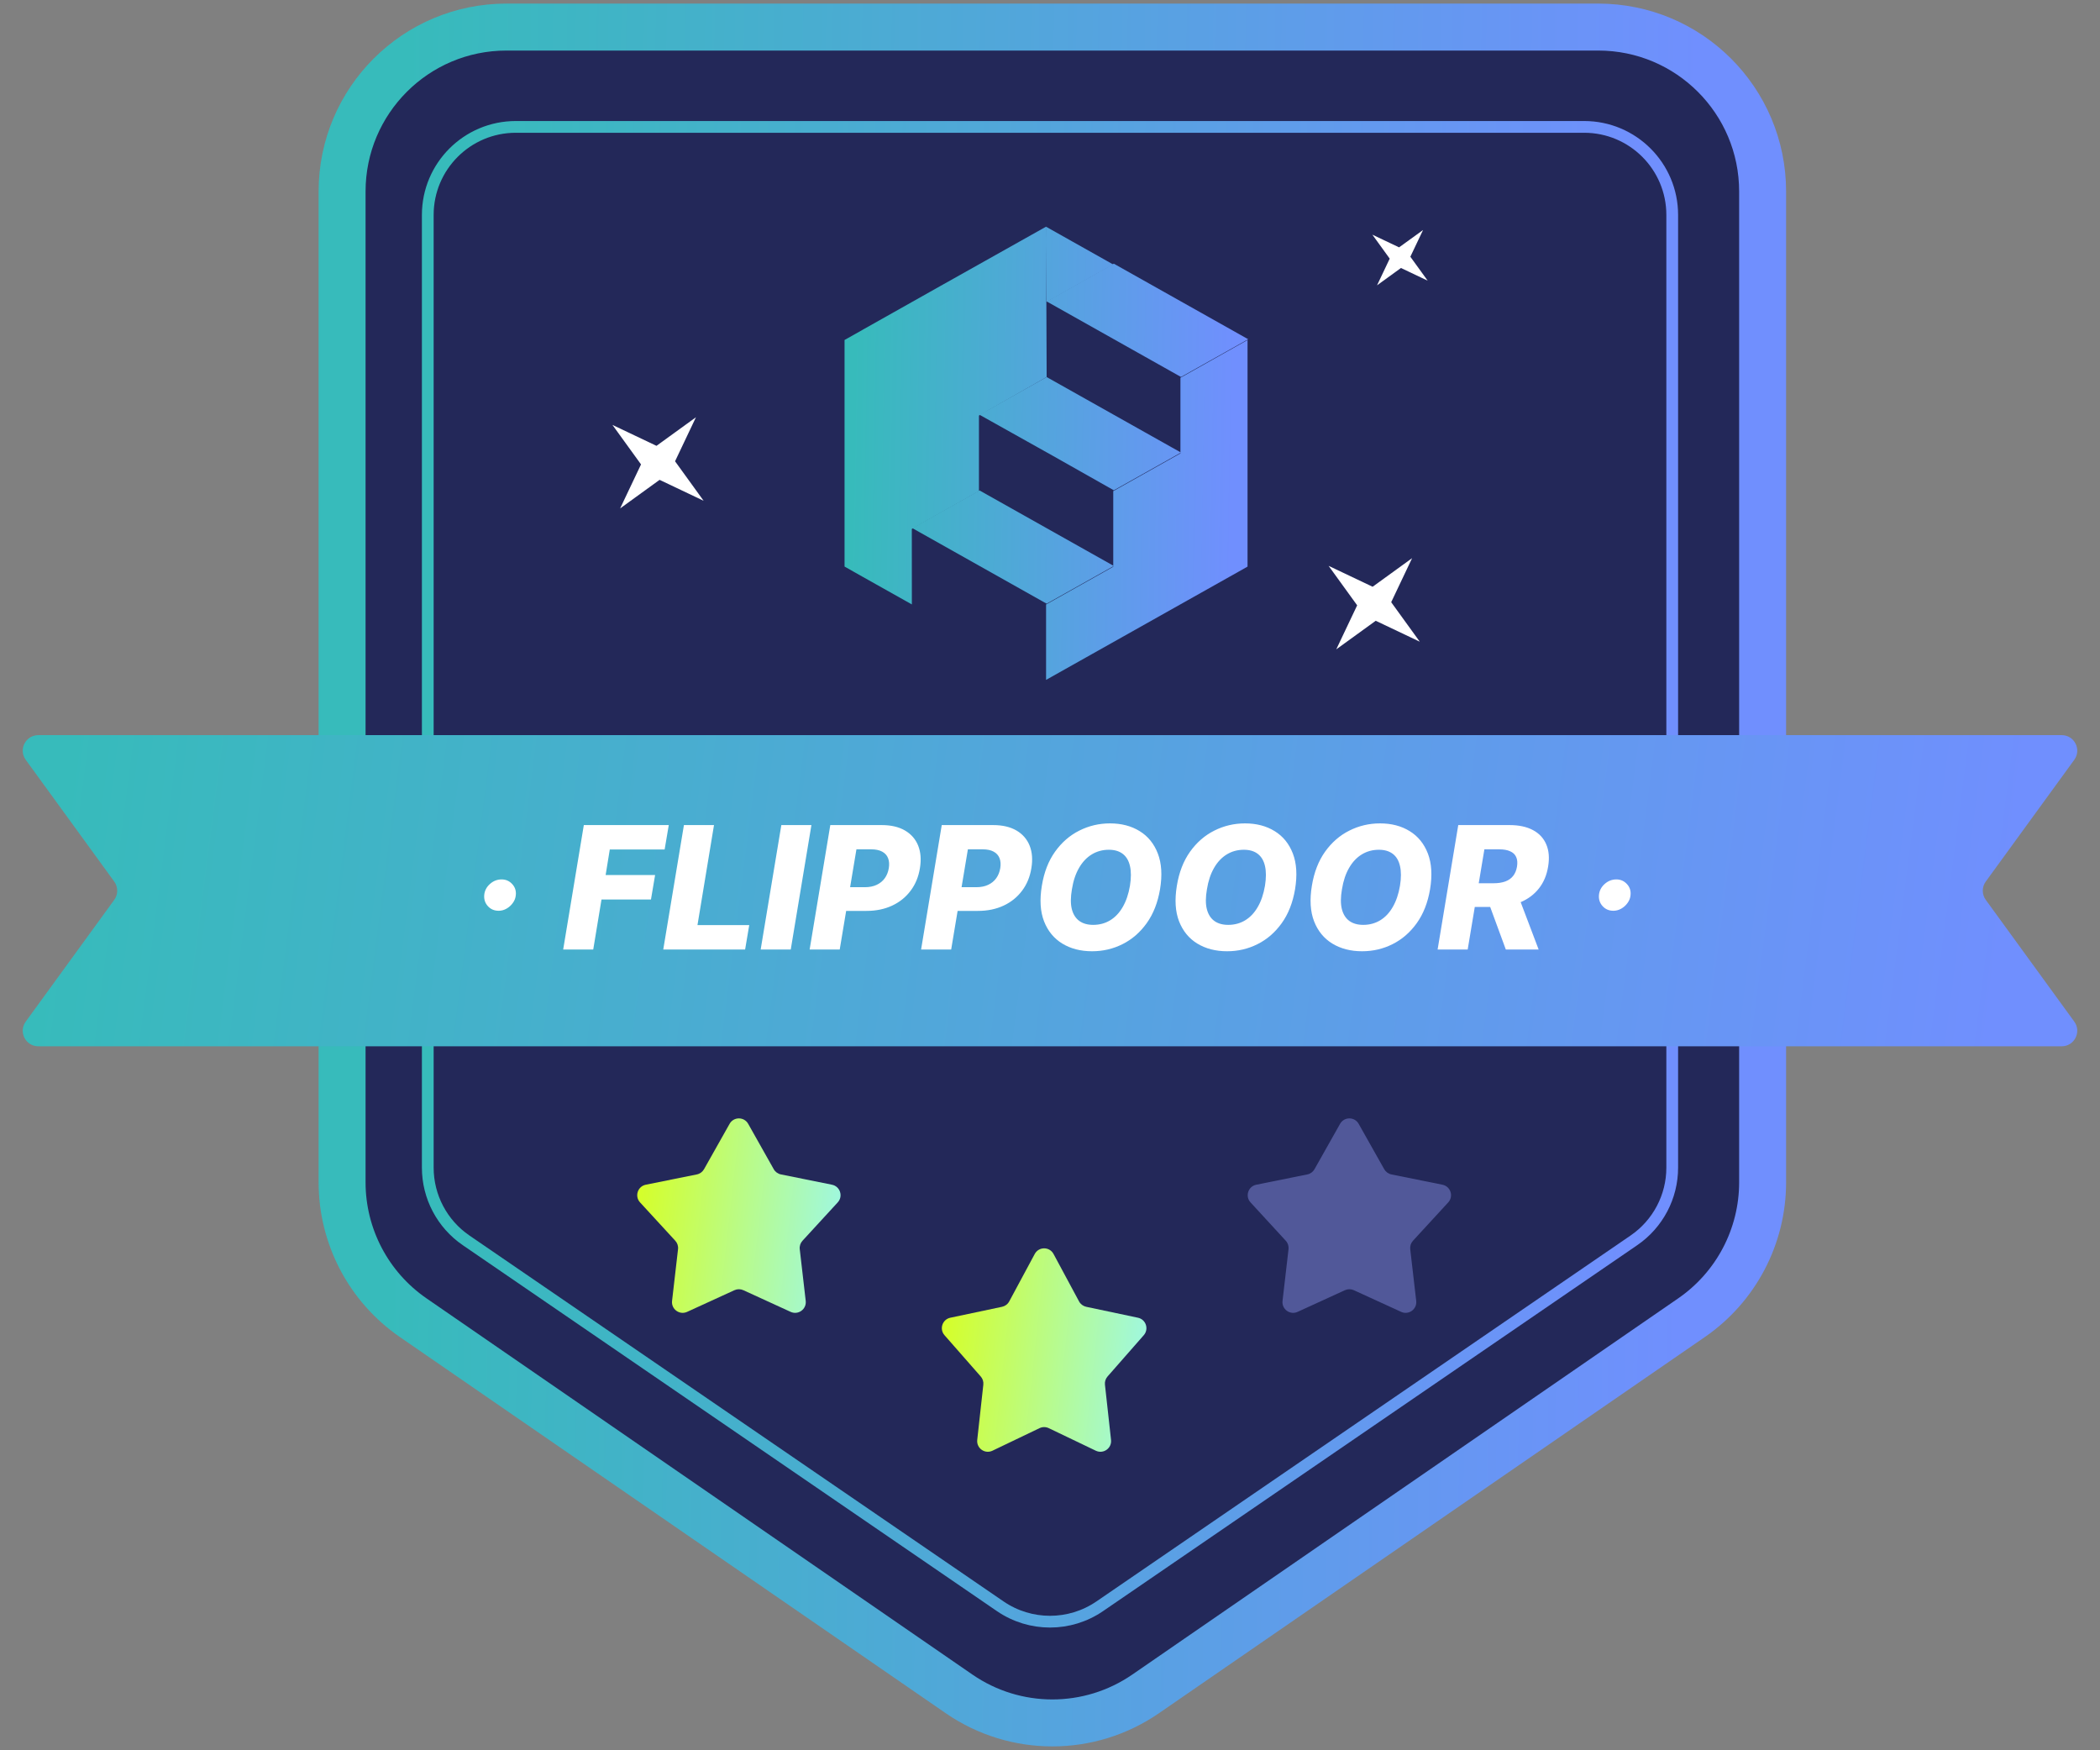 <svg width="108" height="90" viewBox="0 0 108 90" fill="none" xmlns="http://www.w3.org/2000/svg">
<rect x="0" y="0" width="108" height="90" fill="#808080" stroke="none"/>
<path d="M26.046 1.392C21.377 1.392 17.593 5.177 17.593 9.845V60.796C17.593 63.576 18.96 66.179 21.249 67.756L49.325 87.101C52.213 89.091 56.029 89.091 58.917 87.101L86.993 67.756C89.282 66.179 90.649 63.576 90.649 60.796V9.845C90.649 5.177 86.865 1.392 82.196 1.392H26.046Z" fill="url(#paint0_linear_10753_23905)" stroke="url(#paint1_linear_10753_23905)" stroke-width="2.415"/>
<path d="M22 11.053C22 8.552 24.027 6.525 26.528 6.525H81.472C83.973 6.525 86 8.552 86 11.053V60.042C86 61.536 85.263 62.934 84.031 63.778L56.559 82.595C55.017 83.651 52.984 83.651 51.441 82.595L23.97 63.778C22.737 62.934 22 61.536 22 60.042V11.053Z" stroke="url(#paint2_linear_10753_23905)" stroke-width="0.604"/>
<path fill-rule="evenodd" clip-rule="evenodd" d="M44.362 29.657L46.896 31.08L46.893 27.2L50.346 25.253L50.346 21.369L53.828 19.388L53.797 11.656L48.383 14.695L44.362 16.958L44.362 16.96L43.434 17.482L43.434 29.133L44.362 29.657ZM53.8 11.66L53.8 15.54L57.251 13.6L53.8 11.66ZM60.708 23.313L57.253 25.253L57.253 29.142L53.798 31.082L53.798 34.96L63.697 29.396L64.159 29.135L64.159 17.484L63.697 17.744L63.697 17.746L63.695 17.744L60.708 19.424L60.708 23.313Z" fill="url(#paint3_linear_10753_23905)"/>
<path fill-rule="evenodd" clip-rule="evenodd" d="M60.738 23.271L57.283 25.211L54.114 23.42L50.376 21.328L53.828 19.388L60.276 23.012L60.738 23.271ZM64.193 17.444L60.738 19.384L53.83 15.5L57.281 13.558L64.193 17.444ZM46.923 27.159L50.376 25.219L57.283 29.102L53.828 31.042L46.923 27.159Z" fill="url(#paint4_linear_10753_23905)"/>
<path d="M53.215 64.48C53.422 64.094 53.974 64.094 54.182 64.48L55.494 66.919C55.571 67.061 55.706 67.162 55.864 67.196L58.523 67.758C58.933 67.844 59.099 68.341 58.822 68.657L56.959 70.78C56.857 70.896 56.809 71.049 56.826 71.202L57.139 74.041C57.186 74.469 56.744 74.782 56.356 74.596L53.936 73.436C53.785 73.364 53.611 73.364 53.461 73.436L51.041 74.596C50.652 74.782 50.211 74.469 50.258 74.041L50.571 71.202C50.588 71.049 50.54 70.896 50.438 70.78L48.575 68.657C48.298 68.341 48.463 67.844 48.874 67.758L51.533 67.196C51.691 67.162 51.826 67.061 51.903 66.919L53.215 64.48Z" fill="url(#paint5_linear_10753_23905)"/>
<path d="M37.522 57.788C37.732 57.415 38.268 57.415 38.478 57.788L39.793 60.121C39.871 60.26 40.006 60.358 40.163 60.389L42.788 60.919C43.207 61.003 43.373 61.514 43.083 61.828L41.271 63.8C41.163 63.917 41.111 64.076 41.13 64.234L41.437 66.894C41.486 67.319 41.052 67.635 40.663 67.457L38.229 66.342C38.084 66.276 37.917 66.276 37.772 66.342L35.337 67.457C34.948 67.635 34.514 67.319 34.563 66.894L34.87 64.234C34.889 64.076 34.837 63.917 34.729 63.8L32.917 61.828C32.628 61.514 32.793 61.003 33.212 60.919L35.837 60.389C35.994 60.358 36.129 60.26 36.207 60.121L37.522 57.788Z" fill="url(#paint6_linear_10753_23905)"/>
<path d="M68.918 57.788C69.128 57.415 69.665 57.415 69.874 57.788L71.189 60.121C71.268 60.26 71.403 60.358 71.559 60.389L74.184 60.919C74.603 61.003 74.769 61.514 74.48 61.828L72.667 63.8C72.559 63.917 72.508 64.076 72.526 64.234L72.834 66.894C72.883 67.319 72.449 67.635 72.06 67.457L69.625 66.342C69.48 66.276 69.313 66.276 69.168 66.342L66.733 67.457C66.344 67.635 65.91 67.319 65.959 66.894L66.267 64.234C66.285 64.076 66.234 63.917 66.126 63.8L64.313 61.828C64.024 61.514 64.19 61.003 64.609 60.919L67.234 60.389C67.39 60.358 67.525 60.26 67.603 60.121L68.918 57.788Z" fill="#515899"/>
<path d="M1.324 39.071C0.939 38.542 1.317 37.801 1.971 37.801H106.029C106.683 37.801 107.061 38.542 106.676 39.071L102.125 45.33C101.921 45.611 101.921 45.991 102.125 46.271L106.676 52.53C107.061 53.059 106.683 53.801 106.029 53.801H1.971C1.317 53.801 0.939 53.059 1.324 52.53L5.875 46.271C6.079 45.991 6.079 45.611 5.875 45.33L1.324 39.071Z" fill="url(#paint7_linear_10753_23905)"/>
<path d="M25.647 46.832C25.42 46.832 25.235 46.753 25.091 46.595C24.947 46.437 24.884 46.245 24.903 46.02C24.924 45.799 25.022 45.611 25.197 45.454C25.372 45.298 25.572 45.22 25.797 45.22C26.012 45.22 26.192 45.298 26.338 45.454C26.485 45.611 26.549 45.799 26.528 46.02C26.516 46.17 26.465 46.306 26.375 46.429C26.288 46.552 26.179 46.65 26.05 46.723C25.921 46.796 25.787 46.832 25.647 46.832ZM28.963 48.826L30.025 42.426H34.394L34.181 43.682H31.36L31.147 44.995H33.691L33.478 46.254H30.934L30.509 48.826H28.963ZM34.11 48.826L35.173 42.426H36.72L35.87 47.57H38.532L38.32 48.826H34.11ZM41.73 42.426L40.667 48.826H39.12L40.183 42.426H41.73ZM41.638 48.826L42.701 42.426H45.345C45.824 42.426 46.223 42.519 46.541 42.704C46.86 42.89 47.086 43.149 47.22 43.482C47.353 43.816 47.383 44.202 47.31 44.642C47.239 45.086 47.08 45.472 46.832 45.801C46.586 46.13 46.27 46.386 45.882 46.567C45.495 46.748 45.054 46.839 44.56 46.839H42.932L43.135 45.62H44.479C44.714 45.62 44.918 45.579 45.088 45.498C45.261 45.417 45.4 45.303 45.504 45.157C45.608 45.012 45.677 44.84 45.71 44.642C45.742 44.444 45.729 44.273 45.673 44.129C45.617 43.983 45.516 43.871 45.37 43.792C45.226 43.713 45.038 43.673 44.807 43.673H44.045L43.185 48.826H41.638ZM47.37 48.826L48.433 42.426H51.077C51.556 42.426 51.955 42.519 52.274 42.704C52.592 42.89 52.818 43.149 52.952 43.482C53.085 43.816 53.115 44.202 53.042 44.642C52.971 45.086 52.812 45.472 52.564 45.801C52.318 46.13 52.002 46.386 51.614 46.567C51.227 46.748 50.786 46.839 50.292 46.839H48.664L48.867 45.62H50.211C50.447 45.62 50.65 45.579 50.82 45.498C50.993 45.417 51.132 45.303 51.236 45.157C51.34 45.012 51.409 44.84 51.442 44.642C51.474 44.444 51.461 44.273 51.405 44.129C51.349 43.983 51.248 43.871 51.102 43.792C50.958 43.713 50.77 43.673 50.539 43.673H49.777L48.917 48.826H47.37ZM59.659 45.726C59.542 46.416 59.313 46.998 58.971 47.473C58.632 47.946 58.218 48.304 57.731 48.548C57.245 48.792 56.723 48.914 56.165 48.914C55.575 48.914 55.065 48.782 54.634 48.52C54.203 48.257 53.889 47.875 53.693 47.373C53.499 46.871 53.462 46.262 53.581 45.545C53.693 44.855 53.919 44.272 54.259 43.795C54.6 43.318 55.016 42.956 55.506 42.711C55.997 42.463 56.524 42.339 57.087 42.339C57.672 42.339 58.18 42.471 58.609 42.736C59.04 43 59.352 43.385 59.546 43.889C59.74 44.393 59.778 45.005 59.659 45.726ZM58.112 45.545C58.176 45.143 58.176 44.804 58.112 44.529C58.049 44.254 57.926 44.047 57.743 43.907C57.56 43.766 57.321 43.695 57.028 43.695C56.703 43.695 56.409 43.775 56.146 43.935C55.886 44.094 55.668 44.325 55.493 44.629C55.318 44.931 55.196 45.297 55.127 45.726C55.057 46.132 55.055 46.471 55.121 46.742C55.19 47.013 55.318 47.217 55.506 47.354C55.693 47.49 55.932 47.557 56.221 47.557C56.544 47.557 56.835 47.479 57.093 47.323C57.351 47.167 57.567 46.939 57.74 46.639C57.915 46.339 58.039 45.974 58.112 45.545ZM66.603 45.726C66.486 46.416 66.257 46.998 65.915 47.473C65.575 47.946 65.162 48.304 64.674 48.548C64.189 48.792 63.667 48.914 63.109 48.914C62.519 48.914 62.009 48.782 61.578 48.52C61.146 48.257 60.833 47.875 60.637 47.373C60.443 46.871 60.406 46.262 60.524 45.545C60.637 44.855 60.863 44.272 61.203 43.795C61.544 43.318 61.96 42.956 62.449 42.711C62.941 42.463 63.468 42.339 64.031 42.339C64.616 42.339 65.123 42.471 65.552 42.736C65.984 43 66.296 43.385 66.49 43.889C66.684 44.393 66.721 45.005 66.603 45.726ZM65.056 45.545C65.12 45.143 65.12 44.804 65.056 44.529C64.993 44.254 64.87 44.047 64.687 43.907C64.504 43.766 64.265 43.695 63.971 43.695C63.646 43.695 63.352 43.775 63.09 43.935C62.83 44.094 62.612 44.325 62.437 44.629C62.262 44.931 62.14 45.297 62.071 45.726C62 46.132 61.998 46.471 62.065 46.742C62.134 47.013 62.262 47.217 62.449 47.354C62.637 47.49 62.875 47.557 63.165 47.557C63.488 47.557 63.779 47.479 64.037 47.323C64.295 47.167 64.511 46.939 64.684 46.639C64.859 46.339 64.983 45.974 65.056 45.545ZM73.546 45.726C73.43 46.416 73.2 46.998 72.859 47.473C72.519 47.946 72.106 48.304 71.618 48.548C71.133 48.792 70.611 48.914 70.052 48.914C69.463 48.914 68.953 48.782 68.521 48.52C68.09 48.257 67.776 47.875 67.581 47.373C67.387 46.871 67.349 46.262 67.468 45.545C67.581 44.855 67.807 44.272 68.146 43.795C68.488 43.318 68.903 42.956 69.393 42.711C69.885 42.463 70.412 42.339 70.974 42.339C71.56 42.339 72.067 42.471 72.496 42.736C72.927 43 73.24 43.385 73.434 43.889C73.627 44.393 73.665 45.005 73.546 45.726ZM71.999 45.545C72.064 45.143 72.064 44.804 71.999 44.529C71.937 44.254 71.814 44.047 71.631 43.907C71.447 43.766 71.209 43.695 70.915 43.695C70.59 43.695 70.296 43.775 70.034 43.935C69.773 44.094 69.556 44.325 69.381 44.629C69.206 44.931 69.084 45.297 69.015 45.726C68.944 46.132 68.942 46.471 69.009 46.742C69.078 47.013 69.206 47.217 69.393 47.354C69.581 47.49 69.819 47.557 70.109 47.557C70.432 47.557 70.722 47.479 70.981 47.323C71.239 47.167 71.455 46.939 71.627 46.639C71.802 46.339 71.927 45.974 71.999 45.545ZM73.934 48.826L74.996 42.426H77.64C78.119 42.426 78.519 42.513 78.84 42.685C79.161 42.856 79.389 43.102 79.524 43.423C79.66 43.742 79.691 44.12 79.618 44.557C79.547 44.999 79.389 45.375 79.143 45.685C78.899 45.994 78.585 46.229 78.199 46.392C77.816 46.554 77.381 46.636 76.893 46.636H75.221L75.427 45.417H76.812C77.043 45.417 77.243 45.387 77.412 45.326C77.581 45.264 77.715 45.17 77.815 45.045C77.917 44.918 77.985 44.755 78.018 44.557C78.049 44.359 78.035 44.196 77.974 44.067C77.916 43.935 77.813 43.838 77.665 43.773C77.519 43.706 77.332 43.673 77.103 43.673H76.34L75.481 48.826H73.934ZM78.021 45.901L79.131 48.826H77.443L76.368 45.901H78.021ZM82.976 46.832C82.749 46.832 82.564 46.753 82.42 46.595C82.276 46.437 82.213 46.245 82.232 46.02C82.253 45.799 82.351 45.611 82.526 45.454C82.701 45.298 82.901 45.22 83.126 45.22C83.341 45.22 83.521 45.298 83.667 45.454C83.814 45.611 83.878 45.799 83.857 46.02C83.845 46.17 83.794 46.306 83.704 46.429C83.617 46.552 83.508 46.65 83.379 46.723C83.25 46.796 83.115 46.832 82.976 46.832Z" fill="white"/>
<path d="M35.792 21.455L34.717 23.719L36.186 25.75L33.922 24.674L31.892 26.144L32.967 23.88L31.497 21.849L33.762 22.925L35.792 21.455Z" fill="white"/>
<path d="M72.622 28.701L71.547 30.965L73.017 32.996L70.752 31.92L68.722 33.39L69.797 31.126L68.328 29.096L70.592 30.171L72.622 28.701Z" fill="white"/>
<path d="M73.185 11.828L72.532 13.201L73.424 14.433L72.05 13.78L70.819 14.672L71.471 13.299L70.579 12.067L71.953 12.719L73.185 11.828Z" fill="white"/>
<defs>
<linearGradient id="paint0_linear_10753_23905" x1="54.121" y1="2.6" x2="54.121" y2="88.939" gradientUnits="userSpaceOnUse">
<stop stop-color="#232859"/>
<stop offset="1" stop-color="#232859"/>
</linearGradient>
<linearGradient id="paint1_linear_10753_23905" x1="20.566" y1="17.879" x2="87.293" y2="18.927" gradientUnits="userSpaceOnUse">
<stop stop-color="#37BBBB"/>
<stop offset="1" stop-color="#708FFE"/>
</linearGradient>
<linearGradient id="paint2_linear_10753_23905" x1="23.313" y1="20.113" x2="84.336" y2="21.077" gradientUnits="userSpaceOnUse">
<stop stop-color="#37BBBB"/>
<stop offset="1" stop-color="#708FFE"/>
</linearGradient>
<linearGradient id="paint3_linear_10753_23905" x1="43.953" y1="15.78" x2="63.56" y2="16.115" gradientUnits="userSpaceOnUse">
<stop stop-color="#37BBBB"/>
<stop offset="1" stop-color="#708FFE"/>
</linearGradient>
<linearGradient id="paint4_linear_10753_23905" x1="43.953" y1="15.78" x2="63.56" y2="16.115" gradientUnits="userSpaceOnUse">
<stop stop-color="#37BBBB"/>
<stop offset="1" stop-color="#708FFE"/>
</linearGradient>
<linearGradient id="paint5_linear_10753_23905" x1="47.225" y1="62.527" x2="60.73" y2="63.983" gradientUnits="userSpaceOnUse">
<stop offset="0.099" stop-color="#D8FF20"/>
<stop offset="1" stop-color="#99F7F4"/>
</linearGradient>
<linearGradient id="paint6_linear_10753_23905" x1="31.527" y1="55.933" x2="45.017" y2="57.457" gradientUnits="userSpaceOnUse">
<stop offset="0.099" stop-color="#D8FF20"/>
<stop offset="1" stop-color="#99F7F4"/>
</linearGradient>
<linearGradient id="paint7_linear_10753_23905" x1="3.08" y1="40.632" x2="102.718" y2="53.439" gradientUnits="userSpaceOnUse">
<stop stop-color="#37BBBB"/>
<stop offset="1" stop-color="#708FFE"/>
</linearGradient>
</defs>
</svg>
